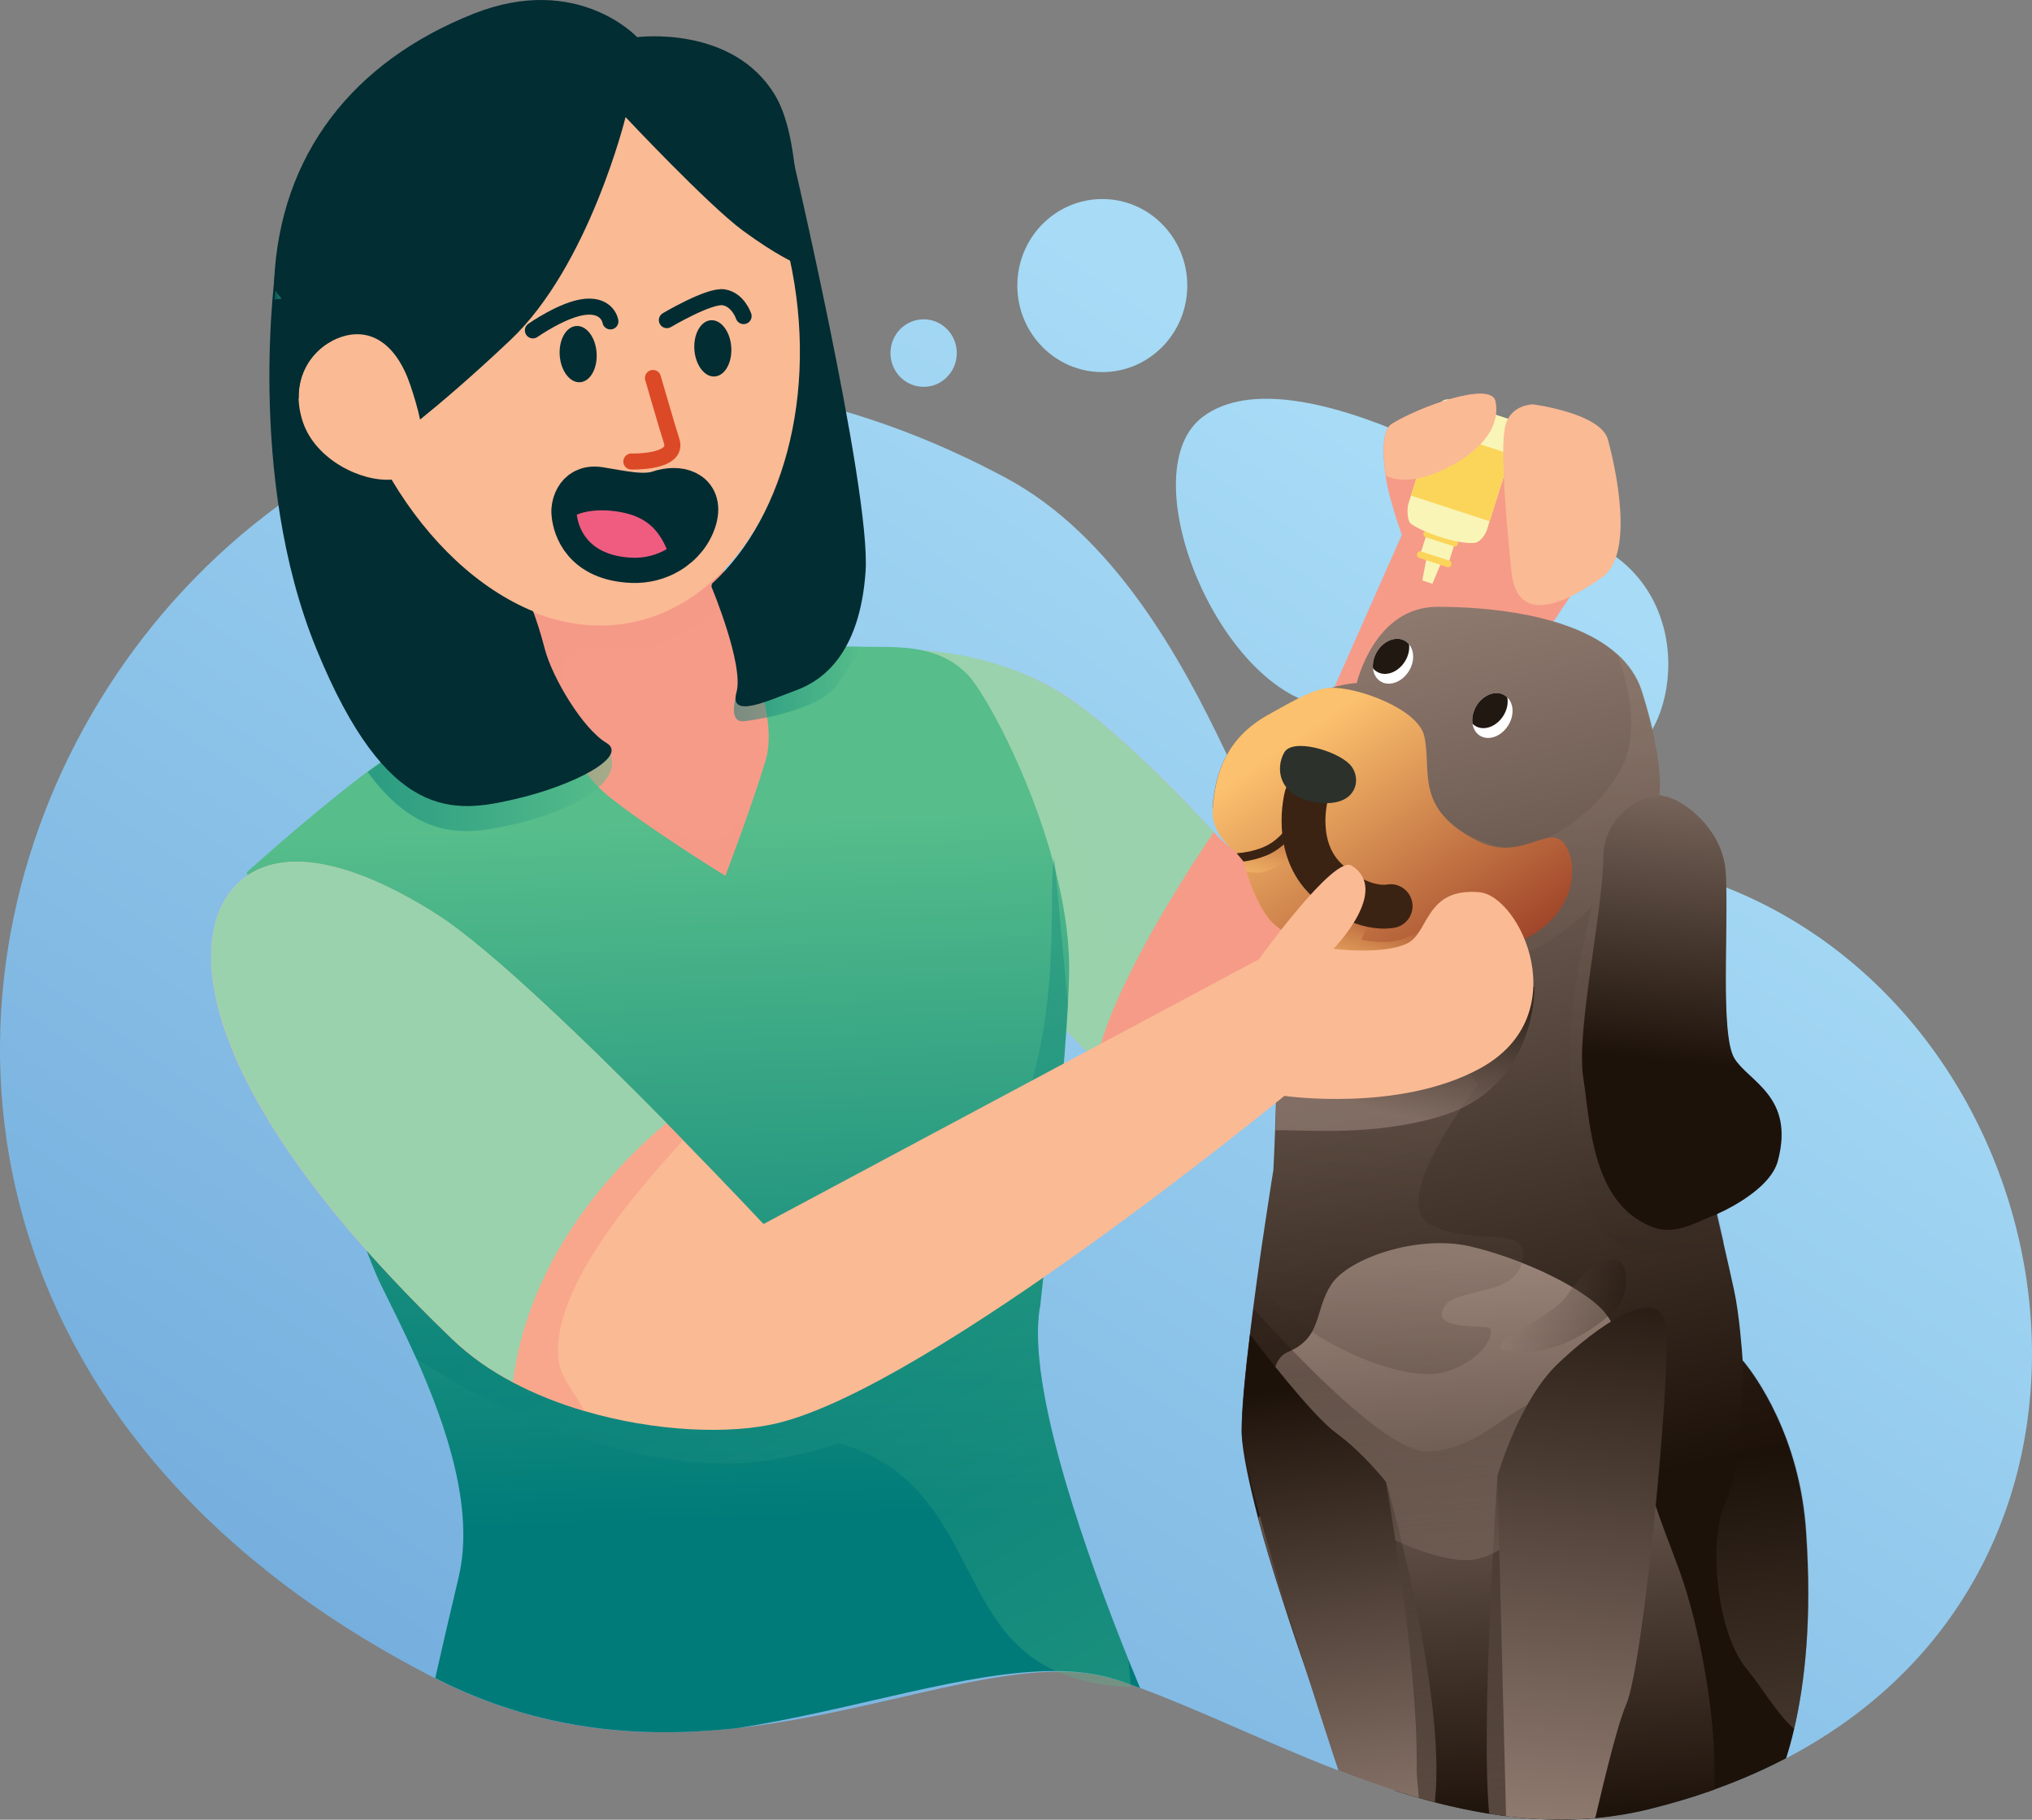 <svg width="354" height="317" viewBox="0 0 354 317" fill="none" xmlns="http://www.w3.org/2000/svg">
<rect x="0" y="0" width="354" height="317" fill="#808080" stroke="none"/>
<path d="M209.6 72.566C197.299 81.678 210.842 116.923 228.427 122.483C245.992 128.063 267.341 131.495 278.815 132.779C290.288 134.064 297.089 108.614 281.673 97.113C266.237 85.632 225.509 60.764 209.6 72.566Z" fill="url(#paint0_linear_19_164)"/>
<path d="M311.164 306.294C307.32 308.301 303.18 310.128 298.745 311.713C298.252 311.894 297.74 312.075 297.227 312.235C296.714 312.416 296.222 312.577 295.709 312.737C295.315 312.878 294.901 312.998 294.487 313.118C294.014 313.259 293.541 313.399 293.067 313.56C292.673 313.68 292.279 313.781 291.885 313.901C291.392 314.042 290.899 314.162 290.406 314.303C289.322 314.604 288.198 314.885 287.094 315.166C284.019 315.908 280.944 316.41 277.868 316.691C276.823 316.791 275.779 316.852 274.734 316.892C273.452 316.952 272.171 316.952 270.89 316.952C270.259 316.932 269.628 316.932 268.997 316.892C268.662 316.892 268.347 316.872 268.011 316.852C267.755 316.832 267.479 316.811 267.203 316.811C265.567 316.711 263.931 316.551 262.314 316.35C261.821 316.29 261.329 316.229 260.855 316.149C260.382 316.089 259.909 316.009 259.436 315.948C258.431 315.788 257.425 315.607 256.44 315.407C256.164 315.346 255.888 315.306 255.631 315.246C254.784 315.085 253.936 314.905 253.088 314.704C252.812 314.644 252.536 314.584 252.26 314.523C252.241 314.523 252.221 314.523 252.201 314.503C251.886 314.443 251.59 314.363 251.294 314.283C251.216 314.262 251.156 314.242 251.078 314.222C250.683 314.122 250.289 314.022 249.895 313.921C249.52 313.821 249.146 313.721 248.771 313.62C248.219 313.48 247.667 313.319 247.115 313.159C245.775 312.777 244.414 312.376 243.094 311.934C242.68 311.794 242.246 311.673 241.832 311.533C241.418 311.392 240.984 311.252 240.57 311.111C240.196 310.991 239.841 310.87 239.466 310.73C238.993 310.569 238.54 310.409 238.067 310.248C237.653 310.108 237.239 309.947 236.825 309.807C236.411 309.666 235.997 309.506 235.583 309.345C235.287 309.245 234.991 309.124 234.696 309.004C234.163 308.803 233.651 308.602 233.118 308.402C220.837 303.665 209.186 297.945 198.541 294.011C197.26 293.529 195.978 293.087 194.716 292.666C194.519 292.606 194.322 292.546 194.125 292.485C194.007 292.445 193.889 292.405 193.77 292.385C193.494 292.305 193.199 292.224 192.923 292.164C192.745 292.124 192.587 292.084 192.41 292.044C192.371 292.024 192.311 292.024 192.272 292.004C176.166 288.331 153.87 298.286 128.183 301.056C111.841 302.842 94.118 301.698 75.745 292.325C-81.904 211.779 33.775 7.636 175.161 83.204C193.967 93.259 205.736 114.535 213.74 131.475C214.272 132.619 214.805 133.723 215.297 134.807C220.876 146.869 236.371 151.044 262.965 149.117C276.902 148.114 289.558 150.181 300.677 154.577C361.631 178.642 377.106 271.872 311.164 306.294Z" fill="url(#paint1_linear_19_164)"/>
<path d="M277.592 98.297C273.827 103.154 268.899 110.982 268.899 110.982C268.899 110.982 213.425 196.224 205.401 195.883C203.469 195.803 199.98 193.254 195.781 189.44C194.263 188.055 192.666 186.53 191.01 184.864C185.037 178.903 178.374 171.517 172.933 165.254C166.546 157.929 161.854 152.188 161.854 152.188L155.151 113.19C155.151 113.19 171.711 112.327 185.254 121.018C190.655 124.49 197.023 130.23 202.72 135.87C205.933 139.062 208.95 142.233 211.434 144.943C212.124 145.685 212.774 146.327 213.405 146.889C216.579 149.739 218.866 150.402 218.866 150.402L244.217 93.179C244.217 93.179 243.212 90.449 242.384 87.379C241.97 85.853 241.595 84.267 241.398 82.862C241.043 80.273 240.886 77.624 241.3 75.817C241.516 74.894 241.891 74.212 242.443 73.851C247.036 70.96 259.811 66.244 260.501 69.937C261.013 72.707 259.949 75.055 258.293 76.921C255.198 80.474 250.112 82.361 250.112 82.361L250.664 82.421L260.481 83.384C260.481 83.384 262.216 80.615 264.778 78.246C267.381 75.838 270.831 73.831 274.202 75.557C280.944 78.969 282.205 92.356 277.592 98.297Z" fill="#F69B88"/>
<path opacity="0.6" d="M213.425 146.909C210.684 152.951 199.605 177.598 196.964 186.108C196.629 187.192 196.234 188.316 195.781 189.46C194.263 188.075 192.666 186.55 191.01 184.884C185.037 178.923 178.374 171.537 172.933 165.275C179.32 156.584 190.498 143.578 196.471 139.604C198.6 138.178 200.749 136.954 202.72 135.89C205.933 139.082 208.95 142.253 211.434 144.963C212.124 145.705 212.794 146.347 213.425 146.909Z" fill="#F69B88"/>
<path opacity="0.6" d="M276.587 98.036C276.429 99.06 268.899 105.523 268.899 105.523C268.899 105.523 266.395 105.864 263.379 104.158C260.363 102.452 260.363 94.283 260.363 94.283C260.363 94.283 259.87 95.648 258.687 96.33C257.524 97.013 255.848 96.491 255.848 96.491L254.508 98.698L251.334 101.589L249.54 101.669L250.151 96.832L254.666 87.8L244.119 87.639C244.119 87.639 244.966 87.459 243.449 87.639C242.975 87.7 242.621 87.559 242.364 87.358C241.95 85.833 241.576 84.247 241.379 82.842C241.024 80.253 240.866 77.604 241.28 75.797L248.613 74.513L258.293 76.901L259.653 77.243L264.779 78.226L272.861 79.791C272.92 79.812 276.764 97.013 276.587 98.036Z" fill="#F69B88"/>
<path d="M211.453 144.942C209.068 148.475 204.337 155.66 200 163.528C195.958 170.854 192.233 178.762 191.01 184.864C190.754 184.623 190.518 184.382 190.261 184.121C177.408 171.195 161.834 152.188 161.834 152.188L159.449 135.369L158.582 129.327L156.295 113.19C156.295 113.19 171.691 112.347 185.234 121.018C193.731 126.457 204.514 137.456 211.453 144.942Z" fill="#9AD2AD"/>
<path d="M248.537 93.053L247.404 96.646L252.303 98.247L253.435 94.654L248.537 93.053Z" fill="#F9F5B7"/>
<path d="M248.535 97.133L251.098 97.976L249.54 101.689L247.786 101.107L248.535 97.133Z" fill="#F9F5B7"/>
<path d="M248.002 92.838C248.101 92.517 248.436 92.356 248.732 92.457L253.601 94.042C253.916 94.142 254.074 94.484 253.976 94.785C253.877 95.106 253.542 95.266 253.246 95.166L248.377 93.581C248.081 93.5 247.904 93.159 248.002 92.838Z" fill="#FBD55A"/>
<path d="M245.341 87.82L250.782 70.579C251.019 69.816 251.847 69.395 252.596 69.636L263.537 73.208C264.286 73.449 264.7 74.272 264.463 75.055L259.042 92.296C258.805 93.059 257.918 94.484 256.814 94.584C253.798 94.805 247.786 92.717 245.795 91.232C245.144 90.77 245.105 88.603 245.341 87.82Z" fill="#F9F5B7"/>
<path d="M246.879 96.451C246.977 96.129 247.312 95.969 247.608 96.069L252.477 97.655C252.793 97.755 252.95 98.096 252.852 98.397C252.753 98.719 252.418 98.879 252.122 98.779L247.253 97.193C246.938 97.093 246.78 96.752 246.879 96.451Z" fill="#FBD55A"/>
<path d="M249.506 74.657L245.823 86.333L259.506 90.807L263.189 79.131L249.506 74.657Z" fill="#FBD55A"/>
<path d="M137.33 129.969L130.312 154.235L113.004 159.093L94.217 124.932L94.177 124.851C94.177 124.851 96.937 117.184 91.674 103.134C90.846 100.926 90.274 98.939 89.9 97.193C87.869 87.82 91.437 84.749 91.437 84.749L107.878 86.997L127.06 89.606C127.06 89.606 125.581 98.719 126.133 104.961C126.291 106.868 126.665 108.513 127.316 109.537C131.337 115.92 137.094 113.11 137.094 113.11L137.33 129.969Z" fill="#F69B88"/>
<path opacity="0.6" d="M213.622 146.829L215.12 150.141C215.12 150.141 213.365 161.12 218.373 165.977C223.4 170.834 226.909 167.001 226.909 165.977C226.909 164.953 228.663 152.69 228.663 151.927C228.663 151.164 229.156 149.117 228.663 148.355C228.17 147.592 213.622 146.829 213.622 146.829Z" fill="#F69B88"/>
<path opacity="0.5" d="M110.402 141.892C110.402 141.892 121.934 148.074 124.97 146.428C128.006 144.782 132.047 138.801 132.047 138.801C132.047 138.801 158.739 153.412 133.664 154.858C108.588 156.303 143.777 162.063 126.173 159.173C108.568 156.283 108.568 156.283 108.568 156.283L110.402 141.892Z" fill="#F69B88"/>
<path opacity="0.5" d="M126.113 104.961L126.034 105.021C126.034 105.021 118.346 112.006 113.497 112.688C108.647 113.371 98.1 110.641 98.1 117.104C98.1 123.587 99.776 123.928 99.776 123.928C99.776 123.928 96.858 124.891 94.217 124.931L94.177 124.851C94.177 124.851 96.937 117.184 91.674 103.134C90.846 100.926 90.274 98.939 89.899 97.193C90.333 96.912 90.787 96.631 91.26 96.33C97.469 92.416 103.029 89.345 107.878 86.997L127.059 89.606C127.04 89.606 125.561 98.719 126.113 104.961Z" fill="#F69B88"/>
<path d="M312.564 301.176C312.13 303.063 311.657 304.769 311.164 306.294C307.32 308.301 303.18 310.128 298.745 311.713C298.252 311.894 297.739 312.075 297.227 312.235C296.714 312.416 296.221 312.576 295.709 312.737C295.315 312.878 294.901 312.998 294.487 313.118C294.014 313.259 293.54 313.399 293.067 313.56C292.673 313.68 292.279 313.781 291.884 313.901C291.392 314.042 290.899 314.162 290.406 314.303C289.322 314.604 288.198 314.885 287.094 315.166C284.019 315.908 280.943 316.41 277.868 316.691C276.823 316.791 275.779 316.852 274.734 316.892C273.452 316.952 272.171 316.972 270.89 316.952C270.259 316.932 269.628 316.932 268.997 316.892C268.662 316.892 268.346 316.872 268.011 316.852C267.755 316.832 267.479 316.811 267.203 316.811C265.567 316.711 263.931 316.551 262.314 316.35C261.821 316.29 261.328 316.229 260.855 316.149C260.382 316.089 259.909 316.009 259.436 315.948C258.431 315.788 257.425 315.607 256.44 315.406C256.164 315.346 255.888 315.306 255.631 315.246C254.784 315.085 253.936 314.905 253.088 314.704C252.812 314.644 252.536 314.584 252.26 314.523C252.241 314.523 252.221 314.523 252.201 314.503C251.886 314.443 251.59 314.363 251.294 314.282C251.215 314.262 251.156 314.242 251.077 314.222C250.683 314.122 250.289 314.022 249.895 313.921C249.52 313.821 249.146 313.72 248.771 313.62C248.219 313.48 247.667 313.319 247.115 313.159C245.774 312.777 244.414 312.376 243.093 311.934L235.642 306.214L233.414 305.772C233.414 305.772 223.656 281.707 219.161 264.426C217.604 258.384 216.48 253.146 216.322 249.955C216.322 249.794 216.303 249.653 216.303 249.513C216.303 249.413 216.303 249.332 216.303 249.252C216.303 248.831 216.303 248.389 216.322 247.927C216.441 244.114 216.993 238.454 217.742 232.473C217.742 232.392 217.762 232.312 217.781 232.252C217.821 232.011 217.84 231.79 217.86 231.549C217.998 230.345 218.156 229.141 218.313 227.937C218.412 227.254 218.491 226.552 218.589 225.869C218.688 225.066 218.806 224.284 218.905 223.501C219.417 219.747 219.93 216.155 220.403 213.104C220.502 212.482 220.581 211.88 220.679 211.298C221.349 206.802 221.842 203.811 221.842 203.811C221.842 203.811 221.882 203.028 221.941 201.764C222 200.499 222.079 198.753 222.138 196.886C222.237 194.157 222.335 191.146 222.335 188.978C222.335 186.851 224.582 181.833 227.047 176.735C227.973 174.828 228.919 172.901 229.787 171.115C231.679 167.241 233.237 163.97 233.375 162.766C233.592 162.545 225.095 162.545 225.095 162.545L225.588 153.854L216.046 143.377L211.236 140.748C211.355 139.062 211.611 137.396 212.025 135.81C212.419 134.305 212.971 132.86 213.74 131.495C215.199 128.845 217.446 126.497 220.817 124.61C225.43 122.021 229.097 120.636 231.699 119.874C234.774 118.99 236.371 118.99 236.371 118.99C236.371 118.99 239.387 105.703 250.427 105.703C259.16 105.703 273.847 106.988 281.594 113.832C283.644 115.639 285.221 117.846 286.049 120.516C290.071 133.281 289.065 138.399 289.065 138.399C289.065 138.399 289.164 138.439 289.361 138.52C289.499 138.58 289.657 138.66 289.854 138.74C290.721 139.142 292.22 139.885 293.816 141.029C296.872 143.216 300.322 146.869 300.598 152.188C300.637 152.931 300.657 153.734 300.677 154.597C300.894 164.672 299.79 180.609 302.096 184.382C304.6 188.477 312.643 191.026 309.627 202.266C308.188 207.604 299.08 211.458 299.08 211.458C299.08 211.458 299.08 211.478 299.1 211.538C299.198 211.96 299.652 213.947 300.223 216.416C300.854 219.145 301.603 222.457 302.096 224.745C303.003 228.88 303.496 235.483 303.575 236.768C303.594 236.908 303.594 237.009 303.594 237.009C303.594 237.009 303.713 237.129 303.91 237.39C305.585 239.457 313.569 250.075 314.634 266.995C315.698 282.048 314.417 293.228 312.564 301.176Z" fill="url(#paint2_linear_19_164)"/>
<path opacity="0.3" d="M302.195 184.382C299.888 180.609 300.973 164.652 300.775 154.597C300.756 153.754 300.736 152.951 300.697 152.188C300.421 146.849 296.971 143.216 293.915 141.029L287.37 142.594C288.238 140.948 288.928 139.563 289.44 138.5C289.263 138.419 289.144 138.379 289.144 138.379C289.144 138.379 290.15 133.261 286.128 120.496C285.281 117.826 283.723 115.619 281.673 113.812C283.388 118.328 286.187 127.982 281.949 134.807C276.252 143.999 266.218 148.395 262.216 147.712C258.194 147.03 252.517 143.317 256.183 146.729C259.87 150.141 263.201 153.212 258.864 155.239C254.508 157.286 253.167 157.627 253.502 159.675C253.838 161.722 253.502 168.185 257.859 168.526C261.368 168.807 270.594 164.833 277.356 157.888C276.232 162.505 275.089 167.743 274.34 172.621C272.664 183.519 272.073 213.746 283.625 217.58C289.085 219.386 295.433 217.52 300.322 216.396C299.77 213.947 299.297 211.94 299.198 211.518C299.179 211.458 299.179 211.438 299.179 211.438C299.179 211.438 308.286 207.584 309.725 202.246C312.722 191.026 304.698 188.477 302.195 184.382Z" fill="url(#paint3_linear_19_164)"/>
<path opacity="0.5" d="M199.98 163.528C195.939 170.854 192.213 178.762 190.991 184.864C190.734 184.623 190.498 184.382 190.241 184.121C177.388 171.196 161.815 152.188 161.815 152.188L159.429 135.369L158.562 129.327L166.408 115.318C166.408 115.318 182.179 132.619 187.048 145.806C191.897 158.992 190.281 165.576 196.353 164.753C197.772 164.552 198.955 164.11 199.98 163.528Z" fill="#9AD2AD"/>
<path d="M263.536 164.452C253.167 168.205 226.909 167.522 221.054 160.016C219.339 157.828 218.156 154.878 217.466 152.77C217.348 152.409 217.249 152.088 217.15 151.787C216.855 150.783 216.697 150.121 216.697 150.121C216.697 150.121 216.697 150.121 216.677 150.101C216.658 150.081 216.658 150.081 216.618 150.04C216.539 149.94 216.322 149.679 215.83 149.077C215.711 148.957 215.593 148.796 215.455 148.636C215.455 148.615 215.435 148.615 215.435 148.595C214.805 147.893 211.039 145.404 211.256 141.109C211.67 134.626 213.72 128.544 220.876 124.55C225.489 121.961 229.057 119.914 231.758 119.813C236.391 119.633 247.095 123.466 248.14 128.283C249.481 134.405 246.307 140.888 257.504 146.508C265.094 150.321 270.002 143.136 272.684 147.19C275.463 151.445 273.925 160.718 263.536 164.452Z" fill="url(#paint4_linear_19_164)"/>
<path opacity="0.6" d="M237.692 153.734C237.692 153.734 239.703 157.567 238.441 160.638C237.179 163.709 237.179 163.709 237.179 163.709C237.179 163.709 241.694 164.733 244.71 163.448C247.726 162.164 254.251 159.113 254.251 159.113C254.251 159.113 251.748 163.97 251.235 164.733C250.742 165.495 241.694 169.59 240.196 169.59C238.697 169.59 238.441 170.613 235.169 170.092C231.916 169.59 228.387 169.068 228.387 168.305C228.387 167.543 228.88 160.638 229.885 159.875C230.93 159.093 237.692 153.734 237.692 153.734Z" fill="url(#paint5_linear_19_164)"/>
<path opacity="0.6" d="M240.452 158.751C240.452 158.751 233.434 160.618 230.418 157.306C228.131 154.777 225.312 148.274 225.312 148.274C225.312 148.274 224.05 150.924 219.871 151.947C219.299 152.088 218.057 151.967 217.151 151.827C216.855 150.823 216.697 150.161 216.697 150.161C216.697 150.161 216.697 150.161 216.677 150.141C216.658 150.101 216.52 149.94 215.83 149.117L221.448 148.013L226.554 143.598L228.644 149.479L231.403 153.131L238.185 157.467L240.452 158.751Z" fill="url(#paint6_linear_19_164)"/>
<path d="M137.409 41.837C129.603 10.847 107.445 2.237 86.233 7.776C65.731 13.135 52.188 29.855 58.358 58.958C53.607 60.965 50.078 66.484 52.444 73.57C54.632 80.093 62.557 83.966 67.88 83.565C78.801 101.87 95.834 112.186 111.604 108.072C132.816 102.512 145.216 72.807 137.409 41.837Z" fill="#FABA94"/>
<path d="M198.62 294.051C198.068 293.85 197.535 293.649 196.983 293.449C196.254 293.188 195.525 292.947 194.795 292.686C194.598 292.626 194.401 292.566 194.204 292.505C194.085 292.465 193.967 292.445 193.849 292.405C193.573 292.325 193.277 292.244 193.001 292.164C192.824 292.124 192.666 292.084 192.489 292.044C192.449 292.024 192.39 292.024 192.351 292.004C189.748 291.401 186.969 291.12 184.032 291.1C168.478 290.98 148.449 297.985 128.262 301.056C111.919 302.822 94.197 301.698 75.824 292.325C76.888 287.608 78.268 281.627 79.885 274.823C82.724 262.9 77.775 248.429 72.532 236.647C70.343 231.75 68.116 227.334 66.342 223.742C64.41 219.788 61.295 210.956 57.963 200.78C50.965 179.324 43.001 151.947 43.001 151.947C43.001 151.947 53.173 142.715 62.931 135.248C63.562 134.766 64.193 134.285 64.824 133.823C69.023 130.692 74.838 128.022 80.22 125.975C88.007 123.005 94.926 121.319 94.926 121.319C94.926 121.319 95.873 124.129 97.726 127.701C99.618 131.394 102.477 135.89 106.183 138.841C106.222 138.881 106.262 138.901 106.301 138.941C113.654 144.742 126.369 152.569 126.369 152.569C126.369 152.569 131.041 140.306 133.387 132.458C134.077 130.15 134.038 127.46 133.624 124.791C133.171 121.72 132.244 118.709 131.396 116.401C130.489 113.912 129.662 112.247 129.662 112.247C129.662 112.247 131.396 112.287 133.979 112.347C138.414 112.447 145.334 112.608 150.104 112.668C151.406 112.688 152.569 112.688 153.456 112.688C159.468 112.688 164.495 113.371 168.517 117.465C171.415 120.395 179.32 134.706 183.519 150.301C183.637 150.743 183.756 151.185 183.874 151.626C185.313 157.306 186.259 163.107 186.259 168.566C186.259 170.272 186.18 172.46 186.042 175.029C185.53 184.322 184.229 198.291 183.105 209.471C182.1 219.547 181.232 227.334 181.232 227.334C181.094 227.997 180.996 228.719 180.936 229.462C179.616 243.793 189.512 271.491 196.569 289.073C197.299 290.819 197.969 292.505 198.62 294.051Z" fill="url(#paint7_linear_19_164)"/>
<path opacity="0.5" d="M89.446 143.598C81.639 145.384 73.084 146.809 64.055 134.485C64.922 133.843 70.087 130.15 71.586 129.207C72.453 128.665 74.799 113.672 76.829 99.522C81.679 104.64 87.1 108.513 92.758 110.822C93.27 112.206 94.039 114.454 94.788 117.365C96.129 122.483 103.541 126.517 105.946 130.572C109.317 136.191 99.815 141.209 89.446 143.598Z" fill="url(#paint8_linear_19_164)"/>
<path opacity="0.5" d="M150.125 112.668C148.686 115.257 146.931 117.686 145.945 119.171C142.771 123.948 130.135 125.654 129.386 125.654C126.882 125.654 128.203 121.399 128.203 121.399L131.397 116.421L133.999 112.367C138.454 112.447 145.354 112.588 150.125 112.668Z" fill="url(#paint9_linear_19_164)"/>
<path d="M242.265 157.848C242.265 157.848 237.396 159.012 231.265 153.412C225.134 147.813 227.559 138.781 227.559 138.781" stroke="#3B2314" stroke-width="7.637" stroke-miterlimit="10" stroke-linecap="round" stroke-linejoin="round"/>
<path opacity="0.3" d="M196.984 293.469L196.57 289.053C189.512 271.471 179.616 243.773 180.937 229.442C180.976 228.94 181.055 228.438 181.114 227.977C181.154 227.756 181.173 227.535 181.233 227.314C181.233 227.314 181.745 222.738 182.435 216.075C182.652 214.047 182.869 211.799 183.105 209.451C184.229 198.292 185.53 184.322 186.043 175.009L183.874 151.626L183.657 149.358C183.657 149.358 183.618 149.699 183.519 150.301C182.573 156.624 185.55 182.114 174.353 201.242C172.499 204.413 165.994 207.504 162.603 213.104C139.006 217.299 110.027 222.297 109.633 221.694C108.963 220.671 79.53 198.874 78.19 198.874C77.46 198.874 67.229 199.777 57.944 200.78C61.276 210.956 64.371 219.808 66.322 223.742C68.096 227.334 70.324 231.77 72.512 236.647C82.093 243.11 110.067 258.023 133.743 254.39C138.218 253.708 142.338 252.664 146.123 251.4C150.952 252.845 156.098 255.233 160.612 260.552C169.759 271.33 170.883 285.24 184.012 291.141C187.423 292.666 191.641 293.67 197.023 293.91L196.984 293.469Z" fill="url(#paint10_linear_19_164)"/>
<path d="M298.745 311.713C297.739 312.075 296.734 312.416 295.709 312.757C295.334 312.878 294.96 312.998 294.585 313.118C293.698 313.399 292.811 313.66 291.904 313.921C291.411 314.062 290.919 314.202 290.426 314.343C289.341 314.644 288.218 314.925 287.114 315.206C284.039 315.948 280.963 316.45 277.888 316.731C274.615 317.032 271.343 317.072 268.09 316.892C267.814 316.872 267.519 316.852 267.243 316.852C266.73 316.811 266.217 316.771 265.705 316.731C265.37 316.691 265.035 316.671 264.719 316.631C264.345 316.591 263.95 316.551 263.576 316.51C263.162 316.47 262.768 316.41 262.373 316.37C261.88 316.31 261.388 316.249 260.915 316.169C260.441 316.109 259.968 316.029 259.495 315.968C257.879 315.708 256.242 315.406 254.626 315.065C254.133 314.965 253.64 314.844 253.147 314.724C252.871 314.664 252.595 314.604 252.319 314.543C251.925 314.443 251.531 314.363 251.137 314.262C250.742 314.162 250.348 314.062 249.954 313.961C249.52 313.841 249.086 313.741 248.653 313.62C248.16 313.48 247.667 313.339 247.174 313.199C245.834 312.817 244.473 312.416 243.153 311.974L233 306.114L232.685 305.15C232.685 305.15 223.715 281.747 219.22 264.466L224.405 254.912C224.405 253.387 218.392 238.052 224.405 235.503C230.418 232.954 228.919 228.358 231.936 223.742C234.952 219.145 246.997 215.051 256.026 217.098C265.054 219.145 277.099 224.765 280.116 229.362C283.132 233.958 288.651 244.696 287.134 250.818C285.635 256.939 289.144 264.105 292.653 273.819C296.162 283.534 298.666 298.346 298.666 307.539C298.666 308.863 298.705 310.268 298.745 311.713Z" fill="url(#paint11_linear_19_164)"/>
<path opacity="0.2" d="M265.212 219.647C263.872 226.13 253.502 224.083 251.492 227.816C249.481 231.569 257.504 230.887 259.18 231.228C260.856 231.569 258.845 237.009 251.492 239.056C244.868 240.902 227.697 234.46 218.964 223.501C219.477 219.748 219.989 216.155 220.462 213.104C220.561 212.482 220.64 211.88 220.738 211.298C221.409 206.802 221.902 203.811 221.902 203.811C221.902 203.811 221.941 203.028 222 201.764C222.059 200.499 222.138 198.753 222.197 196.887C222.296 194.157 222.394 191.146 222.394 188.978C222.394 186.851 224.642 181.833 227.106 176.735C228.032 174.828 228.979 172.902 229.846 171.115L242.128 169.229L257.524 188.978C257.524 188.978 241.122 209.752 249.501 213.505C257.859 217.259 266.553 213.164 265.212 219.647Z" fill="url(#paint12_linear_19_164)"/>
<path opacity="0.6" d="M251.255 194.358C239.506 197.99 227.796 196.806 222.197 196.887C222.296 194.157 222.394 191.146 222.394 188.979C222.394 186.851 224.642 181.833 227.106 176.735L267.302 171.878C267.321 171.878 267.814 189.239 251.255 194.358Z" fill="url(#paint13_linear_19_164)"/>
<path opacity="0.5" d="M270.712 316.972C267.913 316.932 265.133 316.711 262.373 316.37C261.388 316.249 260.422 316.109 259.436 315.948C257.918 300.574 260.875 257.1 260.875 257.1C260.875 257.1 270.318 288.612 270.081 293.71C269.865 297.784 270.456 309.425 270.712 316.972Z" fill="url(#paint14_linear_19_164)"/>
<path opacity="0.5" d="M249.993 313.66C249.973 313.761 249.973 313.841 249.954 313.941C249.027 313.7 248.101 313.46 247.174 313.179C245.834 312.797 244.473 312.396 243.153 311.954C241.95 311.573 240.747 311.172 239.545 310.75L238.461 278.897L241.477 258.124C241.457 258.124 252.004 294.753 249.993 313.66Z" fill="url(#paint15_linear_19_164)"/>
<path d="M138.75 45.932C138.75 45.932 135.398 44.567 129.386 40.151C123.373 35.715 108.982 20.401 108.982 20.401C108.982 20.401 102.635 46.293 88.914 59.239C82.33 65.461 76.987 70.017 73.183 73.088C72.788 71.201 72.197 69.194 71.507 67.147C69.023 59.74 64.41 56.971 59.344 58.737C55.283 60.142 51.931 64.076 52.03 69.395L51.774 69.134C51.774 69.134 47.318 58.717 47.752 49.043C48.757 26.904 61.532 10.687 82.546 2.377C100.604 -4.768 110.993 6.472 110.993 6.472C110.993 6.472 127.73 4.264 135.083 16.688C140.248 25.379 138.75 45.932 138.75 45.932Z" fill="#022D32"/>
<path d="M89.564 139.242C79.195 141.631 67.485 143.337 55.105 113.009C42.725 82.702 48.087 46.253 48.087 46.253L57.924 59.299C53.568 61.567 50.532 66.866 52.779 73.549C54.987 80.073 62.892 83.946 68.215 83.545C74.76 94.524 83.512 102.632 92.876 106.486C93.389 107.871 94.158 110.119 94.907 113.029C96.247 118.147 101.59 126.999 105.611 129.387C109.653 131.756 99.954 136.874 89.564 139.242Z" fill="#022D32"/>
<path opacity="0.5" d="M47.969 50.608L49.053 52.033C48.639 52.073 48.205 52.134 47.772 52.174C47.89 51.15 47.969 50.608 47.969 50.608Z" fill="url(#paint16_linear_19_164)"/>
<path d="M150.795 99.562C149.789 113.872 143.343 118.549 138.671 120.255C133.979 121.961 126.961 125.373 128.302 120.596C129.642 115.819 123.945 102.211 123.945 102.211L124.024 101.689C136.956 89.867 143.067 66.625 136.995 42.6C136.029 38.786 134.866 35.314 133.486 32.163L137.113 23.151C137.113 23.171 151.8 85.271 150.795 99.562Z" fill="#022D32"/>
<path d="M228.151 138.961C228.091 139.282 226.574 146.649 220.502 149.077C219.181 149.599 217.88 149.9 216.638 150.081C216.559 149.98 216.342 149.719 215.849 149.117C215.731 148.997 215.613 148.836 215.475 148.676C215.475 148.656 215.455 148.656 215.455 148.636C216.855 148.535 218.392 148.254 219.95 147.632C225.272 145.504 226.672 138.72 226.672 138.64C226.751 138.219 227.145 137.958 227.559 138.038C227.973 138.138 228.229 138.56 228.151 138.961Z" fill="#3B2314"/>
<path opacity="0.3" d="M272.073 253.868C269.569 263.061 263.044 271.25 256.006 271.752C248.988 272.254 234.4 264.908 225.391 257.441C222.71 255.213 219.516 251.721 216.382 247.927C216.5 244.114 217.052 238.454 217.801 232.473C217.801 232.392 217.821 232.312 217.841 232.252C217.88 232.011 217.9 231.79 217.919 231.549C218.057 230.345 218.215 229.141 218.373 227.937C222.848 232.954 241.024 252.845 248.475 252.845C257.011 252.845 262.531 245.7 267.538 244.154C272.585 242.629 274.576 244.676 272.073 253.868Z" fill="url(#paint17_linear_19_164)"/>
<path d="M223.735 131.073C225.194 128.544 232.764 130.732 235.11 133.121C237.455 135.509 236.43 140.707 229.57 139.804C222.729 138.921 222.118 133.883 223.735 131.073Z" fill="#2C312C"/>
<path d="M262.689 126.457C261.447 128.364 259.239 129.106 257.741 128.103C257.071 127.661 256.676 126.919 256.538 126.096C256.361 125.072 256.617 123.888 257.287 122.824C258.529 120.917 260.737 120.175 262.216 121.178C262.354 121.279 262.472 121.379 262.59 121.479C263.753 122.603 263.832 124.711 262.689 126.457Z" fill="white"/>
<path d="M261.861 124.751C260.619 126.658 258.411 127.4 256.913 126.397C256.775 126.296 256.657 126.196 256.538 126.096C256.361 125.072 256.617 123.888 257.287 122.824C258.529 120.917 260.737 120.175 262.216 121.178C262.354 121.279 262.472 121.379 262.59 121.479C262.787 122.503 262.551 123.687 261.861 124.751Z" fill="#211812"/>
<path d="M257.82 186.128C243.764 193.796 223.755 190.905 223.755 190.905C223.755 190.905 162.367 241.344 135.556 247.887C127.296 249.914 114.187 249.453 101.747 245.78C97.45 244.515 93.231 242.849 89.328 240.782C85.464 238.735 81.915 236.266 78.899 233.376C76.751 231.329 74.7 229.301 72.749 227.314C33.952 187.915 32.06 162.585 41.601 153.714C48.048 147.712 59.935 149.037 76.1 159.313C82.566 163.428 92.935 172.861 103.088 182.696C107.583 187.072 112.038 191.508 116.079 195.622C117.084 196.626 118.05 197.629 118.977 198.593C127.138 206.942 133.013 213.224 133.013 213.224L219.319 167.101C219.319 167.101 232.409 148.876 235.464 150.783C242.364 155.078 232.29 165.295 232.29 165.295C232.29 165.295 240.984 166.378 245.144 164.351C248.988 162.485 248.258 154.617 257.701 155.42C264.838 156.022 274.714 176.916 257.82 186.128Z" fill="#FABA94"/>
<path d="M245.38 117.004C244.138 118.91 241.93 119.653 240.432 118.649C239.703 118.168 239.289 117.345 239.19 116.421C239.092 115.458 239.348 114.354 239.979 113.371C241.221 111.464 243.429 110.721 244.907 111.725C245.124 111.865 245.321 112.046 245.479 112.247C246.445 113.431 246.445 115.378 245.38 117.004Z" fill="white"/>
<path d="M244.71 115.297C243.468 117.204 241.26 117.947 239.762 116.943C239.545 116.803 239.348 116.622 239.19 116.421C239.092 115.458 239.348 114.354 239.979 113.371C241.221 111.464 243.429 110.721 244.907 111.725C245.124 111.865 245.321 112.046 245.479 112.247C245.597 113.23 245.341 114.314 244.71 115.297Z" fill="#211812"/>
<path d="M309.706 202.266C308.267 207.604 299.159 211.458 299.159 211.458C299.159 211.458 299.159 211.478 299.179 211.538C296.714 212.1 292.358 215.492 287.863 213.746C277.316 209.652 277.08 195.863 275.818 187.694C274.556 179.525 279.327 158.31 279.327 149.117C279.327 143.437 284.571 138.219 289.913 138.72C292.673 138.981 300.243 144.059 300.657 152.188C301.15 161.903 299.652 180.288 302.155 184.382C304.698 188.477 312.722 191.026 309.706 202.266Z" fill="url(#paint18_linear_19_164)"/>
<path d="M283.289 296.961C281.988 299.892 279.899 308.201 277.908 316.711C272.684 317.173 267.499 317.012 262.373 316.37L260.875 257.12C260.875 257.12 264.562 244.174 271.244 237.711C277.947 231.248 289.637 222.718 290.307 231.589C290.978 240.421 286.286 290.157 283.289 296.961Z" fill="url(#paint19_linear_19_164)"/>
<path opacity="0.6" d="M97.272 236.667C97.608 240.28 100.506 242.91 101.747 245.78C97.45 244.515 93.231 242.849 89.328 240.782C85.464 238.735 81.916 236.266 78.9 233.376C76.751 231.329 74.701 229.301 72.749 227.314C75.607 213.144 65.553 212.442 80.851 198.532C88.185 191.849 96.405 186.51 103.088 182.716C107.583 187.092 112.038 191.528 116.079 195.642C117.085 196.646 118.051 197.649 118.977 198.613C116.198 202.085 95.932 222.377 97.272 236.667Z" fill="#F69B88"/>
<path d="M116.119 195.622C107.622 202.687 92.206 218.363 89.347 240.762C85.484 238.715 81.935 236.246 78.919 233.356C34.209 190.484 31.607 163.006 41.621 153.693C48.067 147.692 59.955 149.017 76.139 159.293C85.464 165.254 102.97 182.275 116.119 195.622Z" fill="#9AD2AD"/>
<path d="M247.174 313.179C245.834 312.797 244.474 312.396 243.153 311.954C242.739 311.814 242.305 311.693 241.891 311.553C241.477 311.412 241.043 311.272 240.629 311.131C240.255 311.011 239.9 310.89 239.525 310.75C239.052 310.589 238.599 310.429 238.126 310.268C237.712 310.128 237.298 309.967 236.884 309.827C236.47 309.686 236.056 309.526 235.642 309.365C235.346 309.265 235.05 309.144 234.755 309.024C234.222 308.823 233.71 308.622 233.178 308.422C232.882 307.579 216.894 259.428 216.362 249.975C216.362 249.814 216.342 249.674 216.342 249.533C216.342 249.433 216.342 249.352 216.342 249.272C216.342 245.519 216.953 239.216 217.781 232.473C219.832 235.182 228.624 246.603 232.744 249.613C237.436 253.025 241.438 258.123 241.438 258.123C241.438 258.123 247.115 289.796 246.8 308.201C246.8 309.225 246.957 310.77 247.174 313.179Z" fill="url(#paint20_linear_19_164)"/>
<path d="M250.171 82.361C250.171 82.361 245.104 84.729 241.418 82.842C240.866 78.929 240.787 74.894 242.482 73.851C247.076 70.96 259.85 66.244 260.54 69.937C262.038 77.945 250.171 82.361 250.171 82.361Z" fill="#FABA94"/>
<path d="M267.065 70.439C267.065 70.439 278.854 71.964 280.116 76.56C281.377 81.156 284.886 96.491 279.11 100.565C273.334 104.66 264.305 109.497 263.3 99.542C262.294 89.586 261.289 77.564 262.294 73.991C263.3 70.439 267.065 70.439 267.065 70.439Z" fill="#FABA94"/>
<path d="M127.395 60.463C127.572 63.173 126.291 65.461 124.516 65.581C122.742 65.702 121.165 63.614 120.968 60.905C120.791 58.195 122.072 55.907 123.846 55.786C125.62 55.666 127.217 57.753 127.395 60.463Z" fill="#022D32"/>
<path d="M103.936 61.467C104.113 64.176 102.832 66.464 101.058 66.585C99.283 66.705 97.706 64.618 97.509 61.908C97.332 59.199 98.613 56.91 100.387 56.79C102.181 56.67 103.758 58.757 103.936 61.467Z" fill="#022D32"/>
<path d="M120.534 90.128C119.904 92.376 118.326 94.363 116.158 95.648C114.443 96.671 112.393 97.233 110.165 97.153C102.023 96.832 100.703 91.493 100.486 89.647C100.446 89.245 100.446 89.004 100.446 89.004C100.446 89.004 100.525 85.13 104.33 85.733C108.135 86.335 112.097 87.318 115.054 86.315C118.031 85.311 121.638 86.094 120.534 90.128Z" fill="#022D32" stroke="#012C32" stroke-width="8.787" stroke-miterlimit="10"/>
<path d="M116.158 95.648C114.443 96.671 112.393 97.233 110.165 97.153C102.023 96.832 100.703 91.493 100.486 89.647C101.767 89.125 104.192 88.543 107.898 89.165C112.629 89.968 114.739 92.336 116.158 95.648Z" fill="#EF5C80"/>
<path d="M92.837 57.553C92.837 57.553 98.219 53.759 102.063 53.438C105.907 53.117 106.341 55.987 106.341 55.987" stroke="#012C32" stroke-width="2.794" stroke-miterlimit="10" stroke-linecap="round" stroke-linejoin="round"/>
<path d="M116.178 55.767C116.178 55.767 123.551 51.391 126.074 51.792C128.597 52.194 129.544 55.064 129.544 55.064" stroke="#012C32" stroke-width="2.794" stroke-miterlimit="10" stroke-linecap="round" stroke-linejoin="round"/>
<path d="M113.753 65.842C113.753 65.842 116.375 74.894 117.005 76.821C118.267 80.655 109.987 80.394 109.987 80.394" stroke="#DC4926" stroke-width="2.794" stroke-miterlimit="10" stroke-linecap="round" stroke-linejoin="round"/>
<path opacity="0.3" d="M281.87 219.647C279.465 218.925 276.35 220.671 273.098 225.528C269.845 230.385 255.789 234.721 263.813 235.483C271.836 236.246 279.367 230.365 281.634 227.816C283.861 225.267 283.782 220.229 281.87 219.647Z" fill="url(#paint21_linear_19_164)"/>
<path opacity="0.3" d="M312.564 301.176C309.666 298.687 306.788 293.73 304.363 290.819C298.686 284.015 297.68 267.316 300.677 261.536C303.141 256.779 303.594 241.966 303.673 236.788C303.693 236.928 303.693 237.029 303.693 237.029C303.693 237.029 303.811 237.149 304.008 237.41C305.684 239.477 313.668 250.095 314.733 267.015C315.699 282.048 314.417 293.228 312.564 301.176Z" fill="url(#paint22_linear_19_164)"/>
<path d="M192.035 64.819C200.212 64.819 206.84 58.07 206.84 49.745C206.84 41.42 200.212 34.672 192.035 34.672C183.859 34.672 177.23 41.42 177.23 49.745C177.23 58.07 183.859 64.819 192.035 64.819Z" fill="url(#paint23_linear_19_164)"/>
<path d="M166.684 61.507C166.684 64.758 164.101 67.388 160.908 67.388C157.714 67.388 155.132 64.758 155.132 61.507C155.132 58.255 157.714 55.626 160.908 55.626C164.101 55.626 166.684 58.255 166.684 61.507Z" fill="url(#paint24_linear_19_164)"/>
<defs>
<linearGradient id="paint0_linear_19_164" x1="81.72" y1="352.883" x2="259.693" y2="92.196" gradientUnits="userSpaceOnUse">
<stop stop-color="#6EA8DA"/>
<stop offset="1" stop-color="#A7DBF6"/>
</linearGradient>
<linearGradient id="paint1_linear_19_164" x1="79.951" y1="351.675" x2="257.923" y2="90.988" gradientUnits="userSpaceOnUse">
<stop stop-color="#6EA8DA"/>
<stop offset="1" stop-color="#A7DBF6"/>
</linearGradient>
<linearGradient id="paint2_linear_19_164" x1="235.046" y1="91.939" x2="272.439" y2="260.271" gradientUnits="userSpaceOnUse">
<stop offset="0.005" stop-color="#9A8479"/>
<stop offset="1" stop-color="#1D120A"/>
</linearGradient>
<linearGradient id="paint3_linear_19_164" x1="287.613" y1="128.998" x2="274.787" y2="236.924" gradientUnits="userSpaceOnUse">
<stop offset="0.005" stop-color="#9A8479"/>
<stop offset="1" stop-color="#1D120A"/>
</linearGradient>
<linearGradient id="paint4_linear_19_164" x1="228.95" y1="126.187" x2="263.47" y2="177.283" gradientUnits="userSpaceOnUse">
<stop stop-color="#FCC16E"/>
<stop offset="1" stop-color="#8F2E1D"/>
</linearGradient>
<linearGradient id="paint5_linear_19_164" x1="240.113" y1="167.833" x2="242.52" y2="157.135" gradientUnits="userSpaceOnUse">
<stop stop-color="#FCC16E"/>
<stop offset="1" stop-color="#8F2E1D"/>
</linearGradient>
<linearGradient id="paint6_linear_19_164" x1="228.014" y1="154.638" x2="230.524" y2="142.648" gradientUnits="userSpaceOnUse">
<stop stop-color="#FCC16E"/>
<stop offset="1" stop-color="#8F2E1D"/>
</linearGradient>
<linearGradient id="paint7_linear_19_164" x1="122.266" y1="265.159" x2="117.889" y2="143.49" gradientUnits="userSpaceOnUse">
<stop stop-color="#007B79"/>
<stop offset="1" stop-color="#56BD8B"/>
</linearGradient>
<linearGradient id="paint8_linear_19_164" x1="64.063" y1="122.143" x2="106.65" y2="122.143" gradientUnits="userSpaceOnUse">
<stop stop-color="#007B79"/>
<stop offset="1" stop-color="#56BD8B"/>
</linearGradient>
<linearGradient id="paint9_linear_19_164" x1="127.859" y1="118.982" x2="150.13" y2="118.982" gradientUnits="userSpaceOnUse">
<stop stop-color="#007B79"/>
<stop offset="1" stop-color="#56BD8B"/>
</linearGradient>
<linearGradient id="paint10_linear_19_164" x1="134.191" y1="203.273" x2="190.251" y2="294.43" gradientUnits="userSpaceOnUse">
<stop stop-color="#007B79"/>
<stop offset="1" stop-color="#56BD8B"/>
</linearGradient>
<linearGradient id="paint11_linear_19_164" x1="254.924" y1="219.074" x2="261.166" y2="317.843" gradientUnits="userSpaceOnUse">
<stop offset="0.005" stop-color="#9A8479"/>
<stop offset="1" stop-color="#1D120A"/>
</linearGradient>
<linearGradient id="paint12_linear_19_164" x1="246.66" y1="179.443" x2="238.08" y2="251.649" gradientUnits="userSpaceOnUse">
<stop offset="0.005" stop-color="#9A8479"/>
<stop offset="1" stop-color="#1D120A"/>
</linearGradient>
<linearGradient id="paint13_linear_19_164" x1="242.13" y1="194.003" x2="247.063" y2="172.07" gradientUnits="userSpaceOnUse">
<stop offset="0.005" stop-color="#9A8479"/>
<stop offset="1" stop-color="#1D120A"/>
</linearGradient>
<linearGradient id="paint14_linear_19_164" x1="261.754" y1="323.067" x2="270.148" y2="250.849" gradientUnits="userSpaceOnUse">
<stop offset="0.005" stop-color="#9A8479"/>
<stop offset="1" stop-color="#1D120A"/>
</linearGradient>
<linearGradient id="paint15_linear_19_164" x1="241.65" y1="319.254" x2="249.438" y2="252.249" gradientUnits="userSpaceOnUse">
<stop offset="0.005" stop-color="#9A8479"/>
<stop offset="1" stop-color="#1D120A"/>
</linearGradient>
<linearGradient id="paint16_linear_19_164" x1="47.764" y1="51.392" x2="49.043" y2="51.392" gradientUnits="userSpaceOnUse">
<stop stop-color="#007B79"/>
<stop offset="1" stop-color="#56BD8B"/>
</linearGradient>
<linearGradient id="paint17_linear_19_164" x1="247.315" y1="272.25" x2="243.675" y2="238.031" gradientUnits="userSpaceOnUse">
<stop offset="0.005" stop-color="#9A8479"/>
<stop offset="1" stop-color="#1D120A"/>
</linearGradient>
<linearGradient id="paint18_linear_19_164" x1="299.497" y1="120.729" x2="293.256" y2="185.087" gradientUnits="userSpaceOnUse">
<stop offset="0.005" stop-color="#9A8479"/>
<stop offset="1" stop-color="#1D120A"/>
</linearGradient>
<linearGradient id="paint19_linear_19_164" x1="267.103" y1="327.401" x2="280.102" y2="215.557" gradientUnits="userSpaceOnUse">
<stop offset="0.005" stop-color="#9A8479"/>
<stop offset="1" stop-color="#1D120A"/>
</linearGradient>
<linearGradient id="paint20_linear_19_164" x1="239.672" y1="331.013" x2="226.854" y2="241.374" gradientUnits="userSpaceOnUse">
<stop offset="0.005" stop-color="#9A8479"/>
<stop offset="1" stop-color="#1D120A"/>
</linearGradient>
<linearGradient id="paint21_linear_19_164" x1="261.353" y1="227.517" x2="283.306" y2="227.517" gradientUnits="userSpaceOnUse">
<stop offset="0.005" stop-color="#9A8479"/>
<stop offset="1" stop-color="#1D120A"/>
</linearGradient>
<linearGradient id="paint22_linear_19_164" x1="310.04" y1="300.845" x2="305.068" y2="254.101" gradientUnits="userSpaceOnUse">
<stop offset="0.005" stop-color="#9A8479"/>
<stop offset="1" stop-color="#1D120A"/>
</linearGradient>
<linearGradient id="paint23_linear_19_164" x1="20.099" y1="310.814" x2="198.071" y2="50.128" gradientUnits="userSpaceOnUse">
<stop stop-color="#6EA8DA"/>
<stop offset="1" stop-color="#A7DBF6"/>
</linearGradient>
<linearGradient id="paint24_linear_19_164" x1="3.975" y1="299.806" x2="181.948" y2="39.119" gradientUnits="userSpaceOnUse">
<stop stop-color="#6EA8DA"/>
<stop offset="1" stop-color="#A7DBF6"/>
</linearGradient>
</defs>
</svg>
